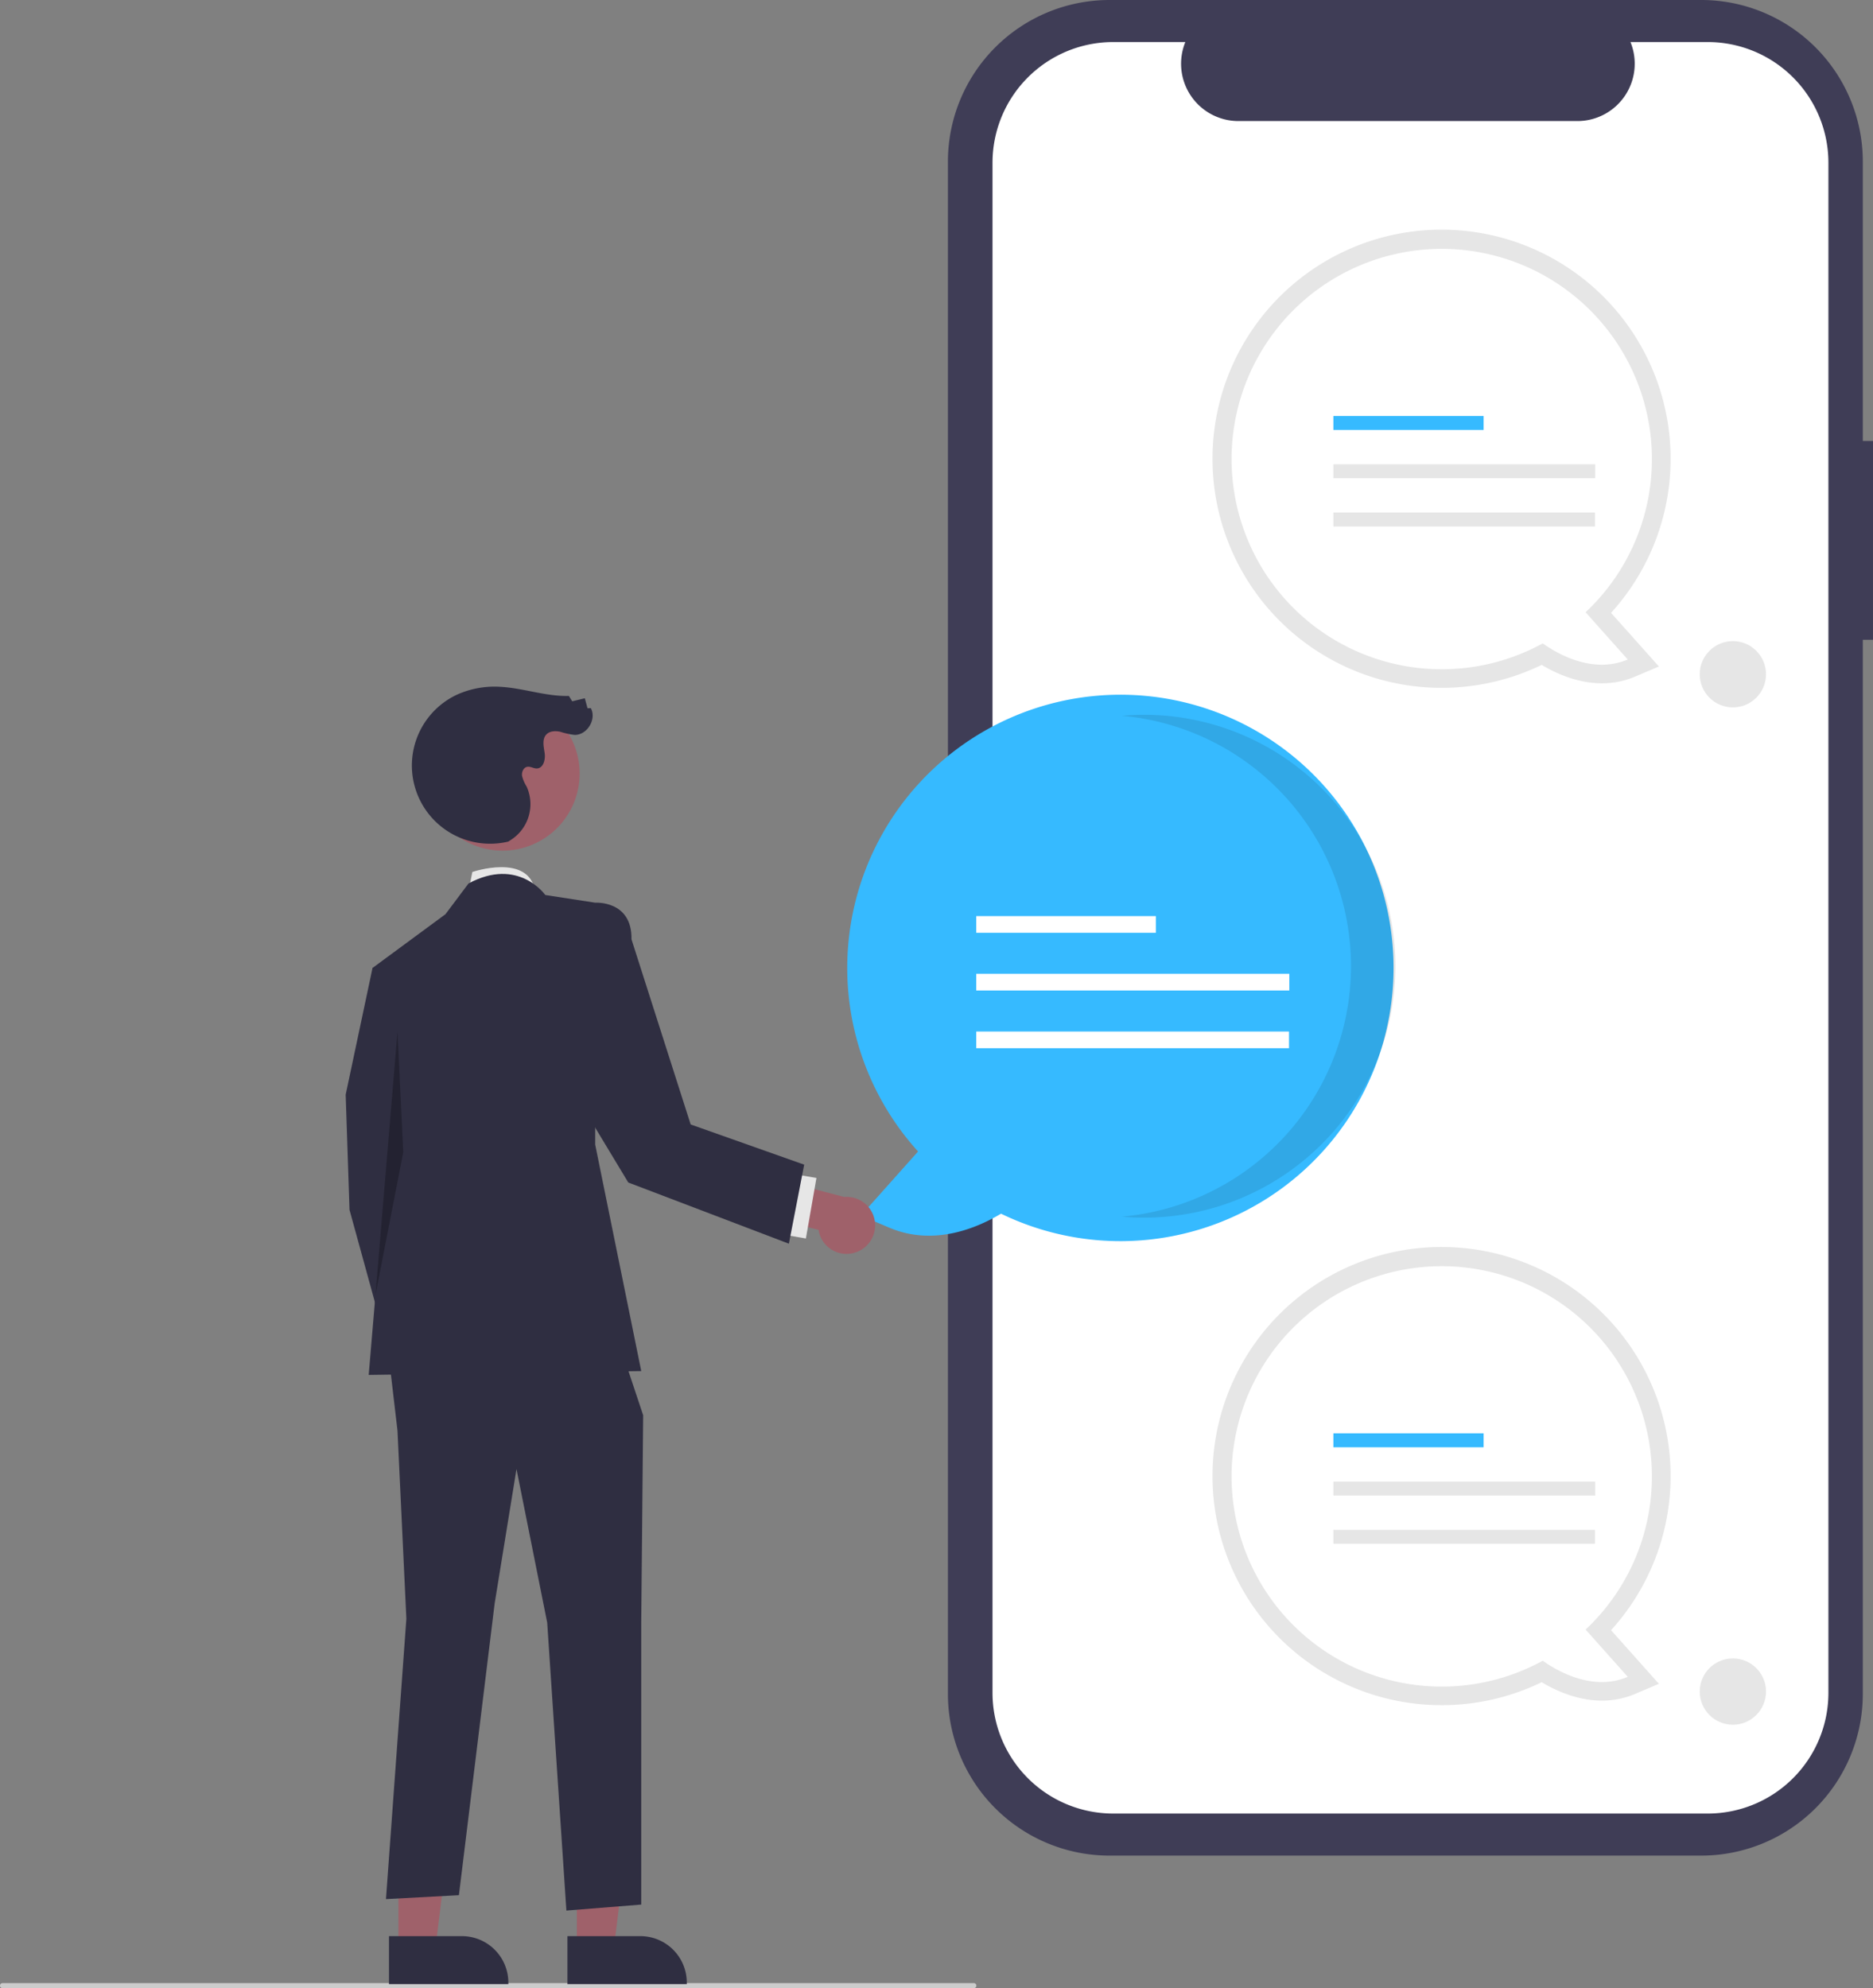 <svg xmlns="http://www.w3.org/2000/svg" width="606.736" height="643.937" viewBox="0 0 606.736 643.937">
  <rect x="0" y="0" width="606.736" height="643.937" fill="#808080" stroke="none"/>
  <g id="Group_358" data-name="Group 358" transform="translate(0 0)">
    <path id="Path_302" data-name="Path 302" d="M904.148,202.925h-3.3V112.464A52.357,52.357,0,0,0,848.49,60.107H656.836a52.357,52.357,0,0,0-52.357,52.356V608.741A52.357,52.357,0,0,0,656.836,661.1H848.489a52.357,52.357,0,0,0,52.357-52.356V267.317h3.3Z" transform="translate(-297.412 -60.108)" fill="#3f3d56"/>
    <path id="Path_303" data-name="Path 303" d="M853.65,76.6H828.633a18.576,18.576,0,0,1-17.2,25.592h-109.8a18.576,18.576,0,0,1-17.2-25.592H661.072a39.1,39.1,0,0,0-39.1,39.1V611.251a39.1,39.1,0,0,0,39.1,39.1H853.65a39.1,39.1,0,0,0,39.1-39.1h0V115.7a39.1,39.1,0,0,0-39.1-39.1Z" transform="translate(-300.46 -62.981)" fill="#fff"/>
    <path id="Path_304" data-name="Path 304" d="M782.5,697.576a74.2,74.2,0,1,1,54.872-24.289l15.5,17.371-7.733,3.28c-11.963,5.074-23.669.137-30.24-3.8a74.3,74.3,0,0,1-32.4,7.442Zm0-136.212A62.086,62.086,0,1,0,812.347,677.9l3.31-1.819,3.078,2.19a32.554,32.554,0,0,0,11.746,5.375l-9.751-10.931L825,668.7a61.5,61.5,0,0,0,19.581-45.25A62.157,62.157,0,0,0,782.5,561.365Z" transform="translate(-315.491 -145.307)" fill="#e6e6e6"/>
    <path id="Path_305" data-name="Path 305" d="M851.911,624.765a68.079,68.079,0,1,0-35.36,59.728c4.708,3.35,16.193,10.031,27.539,5.218L830.433,674.4A67.913,67.913,0,0,0,851.911,624.765Z" transform="translate(-316.797 -146.621)" fill="#fff"/>
    <rect id="Rectangle_109" data-name="Rectangle 109" width="48.665" height="4.519" transform="translate(431.932 464.219)" fill="#36baff"/>
    <rect id="Rectangle_110" data-name="Rectangle 110" width="84.82" height="4.519" transform="translate(431.932 479.853)" fill="#e6e6e6"/>
    <rect id="Rectangle_111" data-name="Rectangle 111" width="84.737" height="4.519" transform="translate(431.932 495.486)" fill="#e6e6e6"/>
    <path id="Path_306" data-name="Path 306" d="M782.5,298.576a74.2,74.2,0,1,1,54.872-24.289l15.5,17.371-7.733,3.28c-11.963,5.074-23.669.137-30.24-3.8A74.3,74.3,0,0,1,782.5,298.576Zm0-136.212A62.086,62.086,0,1,0,812.347,278.9l3.31-1.819,3.078,2.19a32.553,32.553,0,0,0,11.746,5.375l-9.751-10.931L825,269.7a61.5,61.5,0,0,0,19.581-45.25A62.157,62.157,0,0,0,782.5,162.364Z" transform="translate(-315.491 -75.796)" fill="#e6e6e6"/>
    <path id="Path_307" data-name="Path 307" d="M851.911,225.765a68.079,68.079,0,1,0-35.36,59.728c4.708,3.35,16.193,10.031,27.539,5.218L830.432,275.4A67.913,67.913,0,0,0,851.911,225.765Z" transform="translate(-316.797 -77.111)" fill="#fff"/>
    <rect id="Rectangle_112" data-name="Rectangle 112" width="48.665" height="4.519" transform="translate(431.932 134.73)" fill="#36baff"/>
    <rect id="Rectangle_113" data-name="Rectangle 113" width="84.82" height="4.519" transform="translate(431.932 150.363)" fill="#e6e6e6"/>
    <rect id="Rectangle_114" data-name="Rectangle 114" width="84.737" height="4.519" transform="translate(431.932 165.996)" fill="#e6e6e6"/>
    <circle id="Ellipse_39" data-name="Ellipse 39" cx="10.735" cy="10.735" r="10.735" transform="translate(550.609 207.641)" fill="#e6e6e6"/>
    <circle id="Ellipse_40" data-name="Ellipse 40" cx="10.735" cy="10.735" r="10.735" transform="translate(550.609 537.13)" fill="#e6e6e6"/>
    <path id="Path_308" data-name="Path 308" d="M614.8,500.657c-7.856,4.711-21.853,10.615-36.156,4.548l-9.246-3.922,18.528-20.77A88.488,88.488,0,1,1,614.8,500.657Z" transform="translate(-290.531 -107.575)" fill="#36baff"/>
    <path id="Path_309" data-name="Path 309" d="M746.939,421.887a81.434,81.434,0,0,0-74.229-81.111c2.367-.208,4.766-.321,7.192-.321a81.431,81.431,0,1,1,0,162.863c-2.422,0-4.817-.114-7.186-.321a81.435,81.435,0,0,0,74.223-81.11Z" transform="translate(-309.299 -108.948)" opacity="0.1"/>
    <rect id="Rectangle_115" data-name="Rectangle 115" width="58.187" height="5.404" transform="translate(316.24 296.701)" fill="#fff"/>
    <rect id="Rectangle_116" data-name="Rectangle 116" width="101.416" height="5.404" transform="translate(316.24 315.393)" fill="#fff"/>
    <rect id="Rectangle_117" data-name="Rectangle 117" width="101.317" height="5.404" transform="translate(316.24 334.086)" fill="#fff"/>
    <path id="Path_310" data-name="Path 310" d="M233.458,839.544H548.083a.826.826,0,0,0,0-1.652H233.458a.826.826,0,0,0,0,1.652Z" transform="translate(-232.632 -195.607)" fill="#ccc"/>
    <path id="Path_311" data-name="Path 311" d="M416.417,407.987l1.244-6.218s18.291-6.218,20.337,6.218Z" transform="translate(-264.649 -119.359)" fill="#e6e6e6"/>
    <path id="Path_312" data-name="Path 312" d="M226.293,754.34h11.991l5.7-46.252h-17.7Z" transform="translate(-39.423 -123.358)" fill="#9f616a"/>
    <path id="Path_313" data-name="Path 313" d="M455.222,819.465h23.616a15.05,15.05,0,0,1,15.049,15.048V835H455.223Z" transform="translate(-271.41 -192.397)" fill="#2f2e41"/>
    <path id="Path_314" data-name="Path 314" d="M156.293,754.34h11.991l5.7-46.252h-17.7Z" transform="translate(-27.228 -123.358)" fill="#9f616a"/>
    <path id="Path_315" data-name="Path 315" d="M385.222,819.465h23.616a15.05,15.05,0,0,1,15.049,15.048V835H385.223Z" transform="translate(-259.215 -192.397)" fill="#2f2e41"/>
    <path id="Path_316" data-name="Path 316" d="M157.981,380.881,144.3,379.637l-8.7,41.037,1.244,37.306,13.679,49.741,18.653-11.192-9.948-50.985Z" transform="translate(-23.623 -66.137)" fill="#2f2e41"/>
    <path id="Path_317" data-name="Path 317" d="M152.077,528.422l3.062,26.114,2.876,60.933-6.606,90.8L175.036,705,186.616,610.5l7.072-43.524,9.948,49.741,6.218,93.264,24.248-1.943V616.385l.622-66.823-8.7-26.114Z" transform="translate(-26.377 -91.191)" fill="#2f2e41"/>
    <path id="Path_318" data-name="Path 318" d="M434.466,409.694s-8.7-12.435-24.871-3.731l-7.461,9.948-23.627,17.409,4.974,58.446-6.218,73.368,88.291-1.244-14.922-73.368V412.181Z" transform="translate(-257.829 -119.821)" fill="#2f2e41"/>
    <path id="Path_319" data-name="Path 319" d="M154.422,404.632l-7.13,85.254,9-46.2Z" transform="translate(-25.66 -70.492)" opacity="0.25"/>
    <path id="Path_320" data-name="Path 320" d="M561.456,545.932a9.171,9.171,0,0,1-12.018-7.3L529.093,533.6l.04-13.11,28.633,7.5a9.221,9.221,0,0,1,3.691,17.938Z" transform="translate(-284.279 -140.312)" fill="#9f616a"/>
    <rect id="Rectangle_118" data-name="Rectangle 118" width="19.896" height="8.705" transform="matrix(0.172, -0.985, 0.985, 0.172, 252.48, 399.624)" fill="#e6e6e6"/>
    <circle id="Ellipse_41" data-name="Ellipse 41" cx="24.971" cy="24.971" r="24.971" transform="translate(128.909 240.603) rotate(-28.663)" fill="#9f616a"/>
    <path id="Path_321" data-name="Path 321" d="M425.443,379.589a25.33,25.33,0,0,1-16.572-47.608,29.62,29.62,0,0,1,13.986-2.51c7.468.393,14.727,3.153,22.2,2.949l1.084,1.742,4.084-.99.875,3.242,1.076-.037c1.927,3.581-1.173,8.707-5.239,8.664a24.194,24.194,0,0,1-4.706-1.025c-1.574-.337-3.428-.253-4.513.936-1.411,1.545-.8,3.956-.5,6.027s-.44,4.861-2.532,4.929c-1.068.035-2.084-.731-3.134-.53-1.223.235-1.841,1.711-1.662,2.943a11.71,11.71,0,0,0,1.463,3.415,13.755,13.755,0,0,1-5.456,17.547" transform="translate(-260.778 -107.023)" fill="#2f2e41"/>
    <path id="Path_322" data-name="Path 322" d="M456.862,418.947l5.935-4.8s11.979-.833,11.762,11.866l19.167,59.956L530.5,498.99l-4.955,25.6L473.518,504.77l-26.425-43.8Z" transform="translate(-269.993 -121.783)" fill="#2f2e41"/>
  </g>
</svg>
